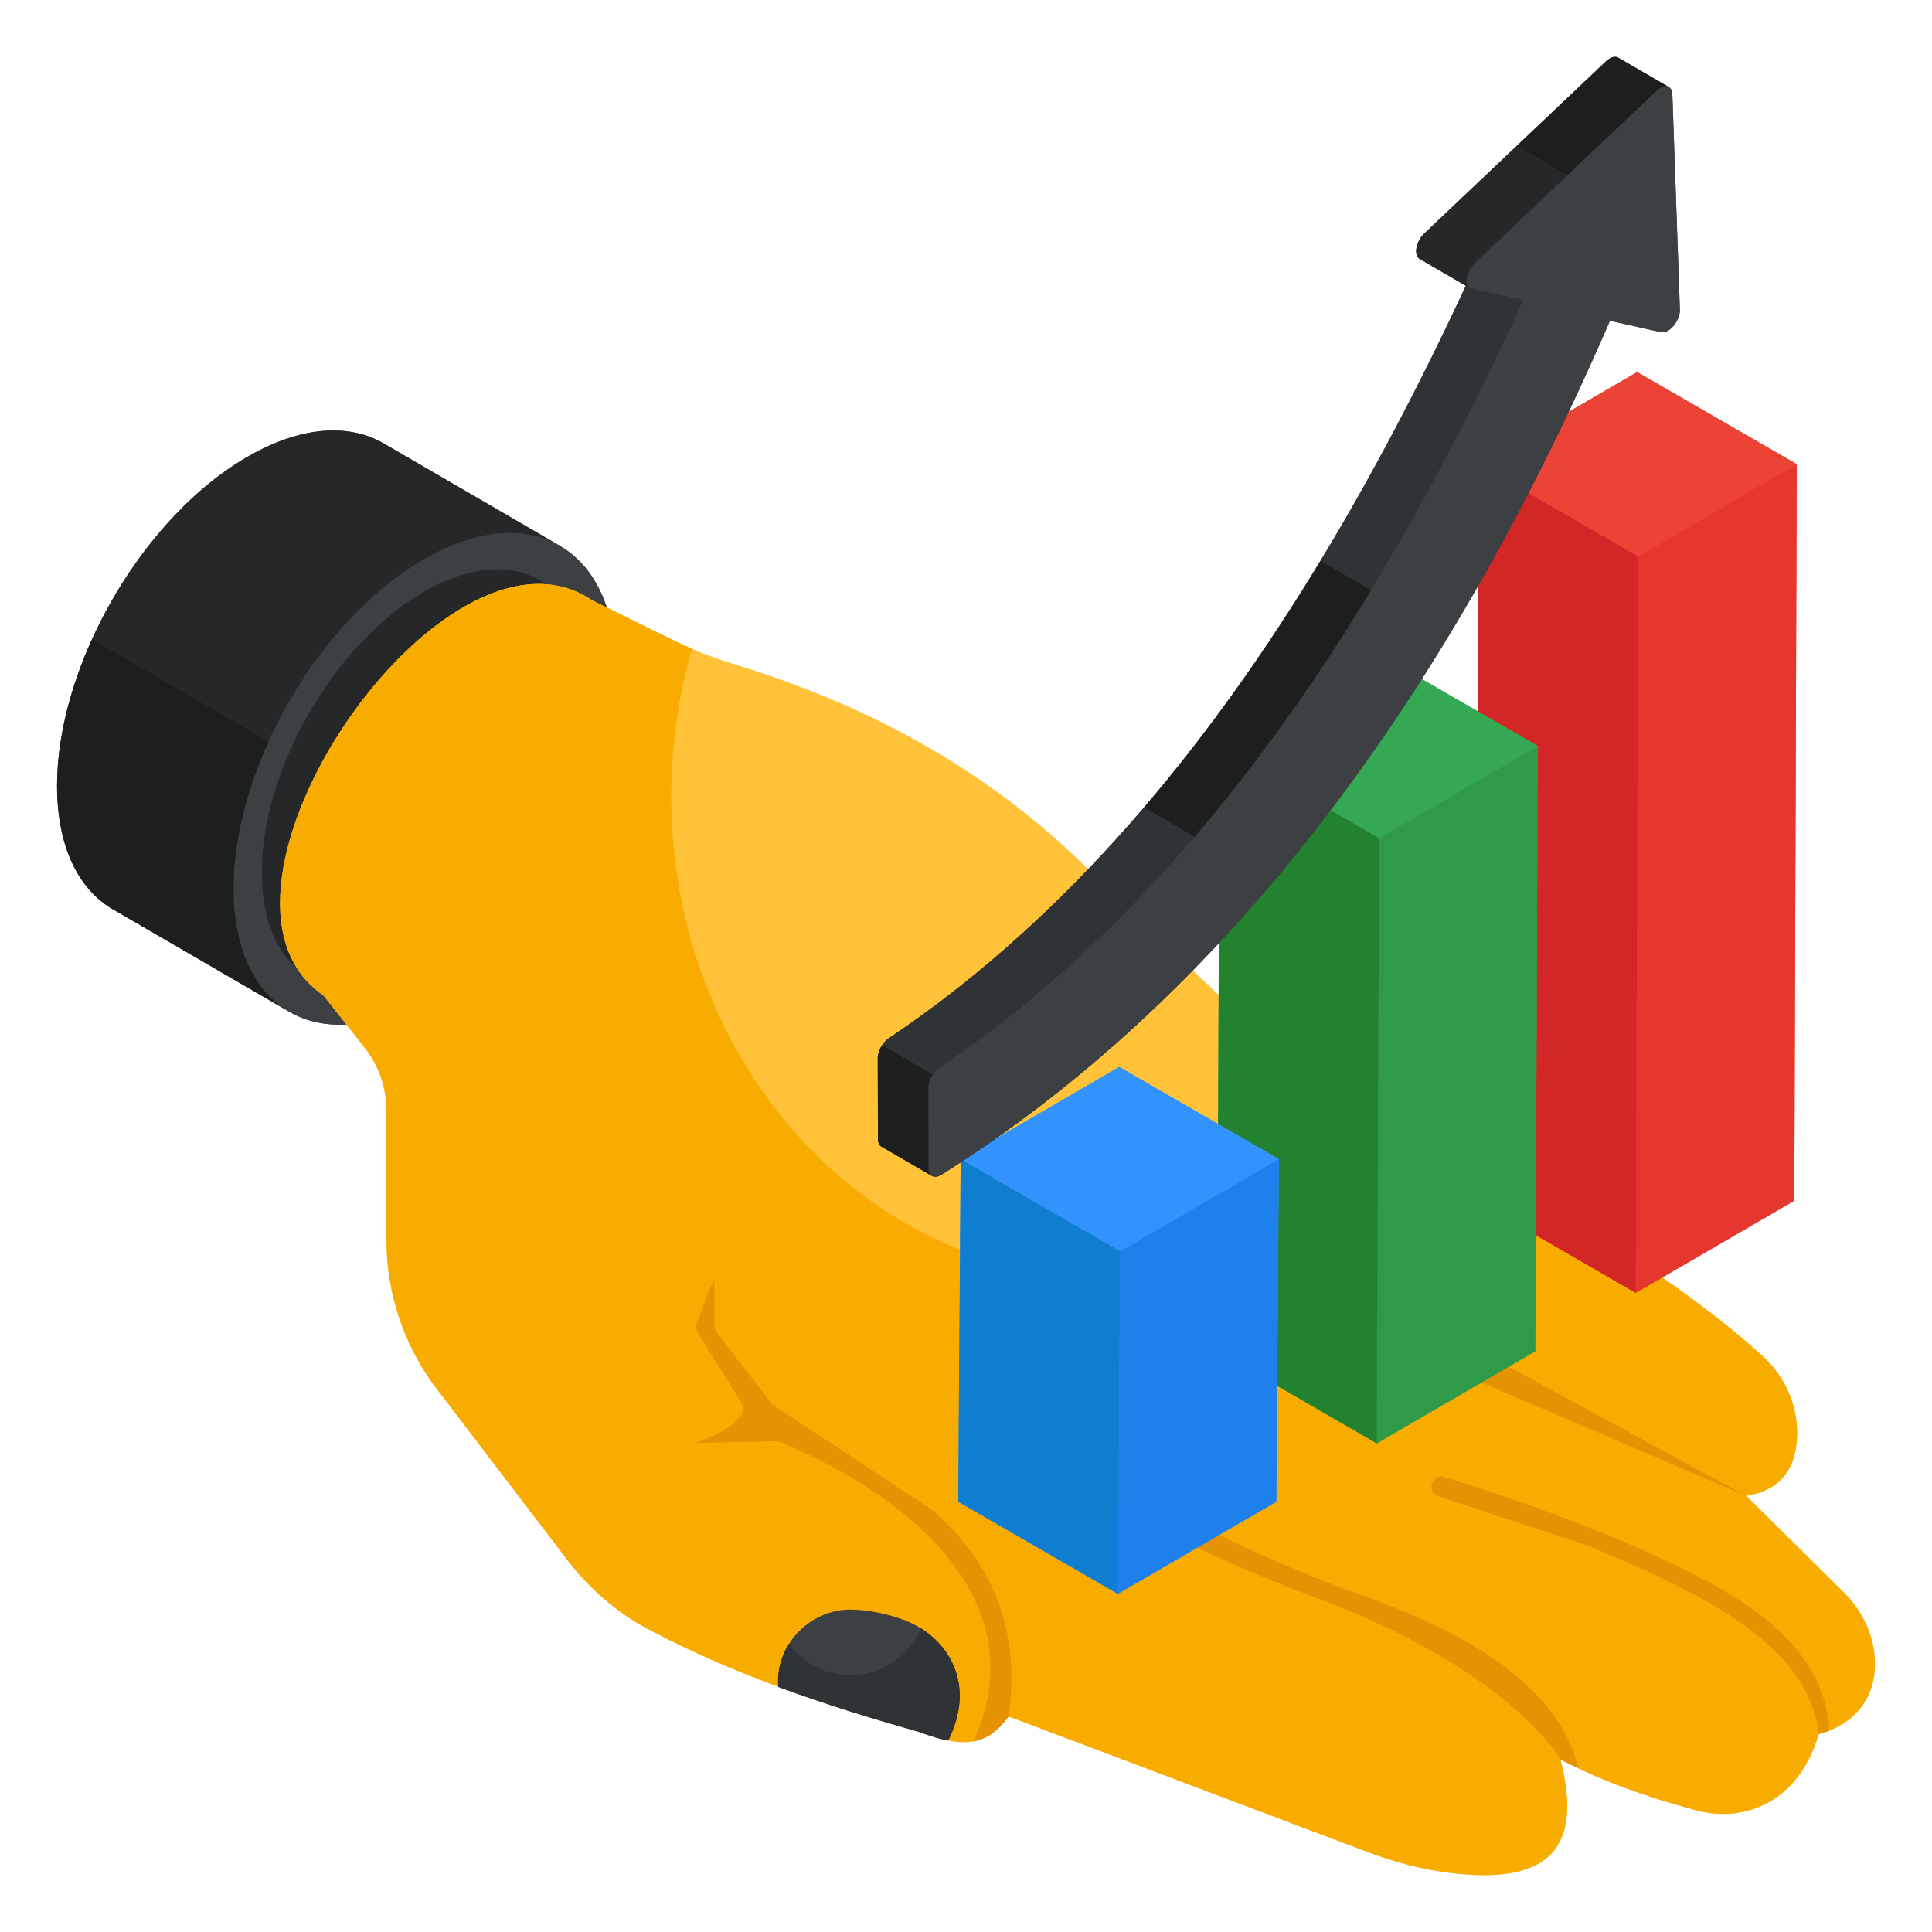 <svg id="Layer_1" enable-background="new 0 0 68 68" viewBox="0 0 68 68" xmlns="http://www.w3.org/2000/svg"><g><g><g><g><g><g><g><g><g><g><path d="m21.676 23.531c.011 4.269-2.99 9.467-6.706 11.612-1.879 1.084-3.578 1.178-4.803.458l-6.196-3.598c-1.207-.702-1.956-2.194-1.962-4.316-.005-1.671.454-3.484 1.235-5.201 1.214-2.669 3.209-5.106 5.471-6.411.741-.428 1.454-.702 2.122-.834 1.017-.197 1.926-.064 2.664.364l6.214 3.611c-.011-.006-.022-.011-.033-.017 1.186.671 1.938 2.097 1.992 4.128.002.067.002.136.003.205z" fill="#3c4043"/></g><g><path d="m14.926 19.684c.741-.428 1.454-.7 2.122-.832 1.017-.199 1.928-.066 2.666.364l-6.214-3.611c-.738-.428-1.647-.561-2.664-.364-.668.132-1.381.406-2.122.834-2.261 1.305-4.256 3.742-5.47 6.412l6.214 3.609c1.214-2.669 3.209-5.106 5.469-6.412z" fill="#252728"/></g><g><g><path d="m14.926 19.685c.741-.428 1.455-.702 2.122-.833 2.625-.514 4.538 1.19 4.623 4.474.002.067.003.136.003.204.012 4.27-2.989 9.467-6.705 11.613-3.715 2.145-6.736.424-6.748-3.846-.012-4.269 2.99-9.468 6.705-11.613z" fill="#3c4043"/></g></g><g><g><path d="m14.93 20.824c.632-.365 1.24-.599 1.809-.71 2.238-.438 3.869 1.015 3.942 3.814.002.058.002.116.003.174.01 3.641-2.548 8.072-5.716 9.901-3.167 1.829-5.743.362-5.754-3.279-.01-3.64 2.549-8.072 5.716-9.901z" fill="#252728"/></g></g><g><g><path d="m8.222 31.298c-.005-1.671.454-3.485 1.235-5.202l-6.214-3.609c-.781 1.717-1.239 3.53-1.235 5.201.006 2.122.755 3.614 1.962 4.316l6.214 3.609c-1.208-.7-1.956-2.192-1.962-4.314z" fill="#1d1e1e"/></g></g></g><g><path d="m20.838 21.129 2.864 1.409c.702.345 1.433.626 2.181.854 5.357 1.636 9.713 4.282 13.094 7.908l5.314 5.048c.904.859 1.931 1.581 3.046 2.14 6.121 3.069 11.538 6.371 14.678 9.218.849.77 1.324 1.888 1.223 3.03-.096 1.092-.679 1.74-1.78 1.912l3.43 3.394c.537.531.92 1.208 1.052 1.952.251 1.418-.415 2.626-1.923 3.043-.421 1.356-1.167 2.22-2.227 2.61-.667.245-1.399.255-2.085.071-1.739-.466-3.361-1.043-4.789-1.8.852 3.283-.563 4.418-3.895 3.997-.986-.124-1.951-.378-2.881-.73l-12.643-4.777c-.785 1.09-1.636 1.101-3.146.545-3.212-.912-6.447-1.984-9.485-3.586-1.138-.6-2.122-1.453-2.903-2.475l-4.585-6.002c-1.151-1.507-1.775-3.351-1.775-5.247v-4.549c0-.81-.273-1.597-.776-2.232l-1.447-1.829c-5.22-3.551 4.238-17.455 9.458-13.904z" fill="#ffc239"/></g><g><path d="m64.018 61.033c-.422 1.354-1.165 2.219-2.231 2.608-.666.255-1.398.255-2.086.078-1.731-.466-3.362-1.043-4.783-1.798.855 3.274-.566 4.417-3.895 3.995-.988-.122-1.953-.377-2.885-.732l-12.64-4.772c-.788 1.088-1.642 1.099-3.152.544-3.207-.91-6.448-1.986-9.477-3.584-1.143-.599-2.131-1.454-2.907-2.475l-4.583-6.004c-1.154-1.509-1.775-3.351-1.775-5.249v-4.55c0-.81-.277-1.598-.777-2.231l-1.442-1.831c-5.227-3.551 4.239-17.456 9.455-13.905l2.863 1.409c.211.1.433.2.655.3-.477 1.631-.733 3.385-.733 5.194 0 9.355 6.869 16.945 15.348 16.945 4.317 0 8.223-1.975 10.997-5.138 5.027 2.674 9.355 5.438 12.041 7.868.855.766 1.332 1.887 1.232 3.03-.1 1.088-.677 1.742-1.787 1.909l3.429 3.396c.544.533.921 1.21 1.054 1.953.255 1.42-.411 2.63-1.92 3.041z" fill="#f9ac00"/></g><g><g><path d="m55.54 62.221c-.211-.089-.422-.189-.621-.3 0 0-1.742-3.107-8.534-5.66-4.783-1.787-6.847-3.152-7.635-3.795-.233-.189-.2-.555.056-.688.066-.033.133-.055.211-.055.089 0 .177.033.255.089 2.031 1.576 4.872 2.896 8.023 4.106 4.483 1.509 7.591 3.496 8.245 6.303z" fill="#e59303"/></g><g><path d="m64.384 60.911c-.111.044-.233.089-.366.122-.389-3.196-4.139-4.96-8.112-6.625l-5.282-1.742c-.233-.078-.322-.377-.156-.566.067-.078.167-.133.267-.133.044 0 .077.011.111.022 3.141.977 6.092 2.075 8.645 3.362 2.719 1.343 4.75 3.007 4.894 5.56z" fill="#e59303"/></g><g><path d="m61.458 52.648-12.457-6.774-.147 1.384z" fill="#e59303"/></g><g><path d="m25.144 44.976v1.684c0 .088.029.174.083.243l1.918 2.481c.027.035.059.065.096.089l5.582 3.681c2.098 1.842 3.118 4.195 2.675 7.258-.377.522-.766.799-1.243.877 2.174-4.702-1.853-8.47-6.788-10.531-.053-.022-.111-.033-.169-.032l-2.842.065c.725-.256 1.347-.559 1.652-1.011.082-.122.065-.287-.013-.412l-1.534-2.469c-.066-.107-.078-.238-.032-.355z" fill="#e59303"/></g></g><g><path d="m33.378 61.255c-.311-.044-.644-.155-1.032-.3-1.653-.466-3.307-.977-4.938-1.576-.011-.011-.011-.011-.011-.011-.001-.011-.002-.023-.002-.034-.103-1.489 1.177-2.754 2.667-2.679.58.029 1.16.144 1.737.356.834.307 1.547.95 1.833 1.791.242.711.203 1.515-.254 2.452z" fill="#3c4043"/></g><g><path d="m33.382 61.251c-.312-.04-.643-.151-1.035-.292-1.659-.473-3.308-.975-4.936-1.578-.01-.01-.01-.01-.01-.01 0-.01-.01-.02-.01-.04-.04-.543.111-1.056.382-1.478.472.674 1.267 1.106 2.161 1.106 1.116 0 2.081-.684 2.473-1.649.563.352 1.005.865 1.226 1.498.241.704.201 1.508-.251 2.443z" fill="#303335"/></g></g></g></g></g></g></g></g><g><g><g><path d="m57.622 13.095-5.58 3.243-.086 25.924 5.617 3.243 5.58-3.243.086-25.924z" fill="#eb4336"/></g><g><g enable-background="new"><g><g><path d="m63.239 16.338-.086 25.924-5.58 3.243.086-25.924z" fill="#e5372e"/></g></g><g><g><path d="m57.659 19.581-.086 25.924-5.617-3.243.086-25.924z" fill="#d32626"/></g></g><g><g><path d="m63.239 16.338-5.58 3.243-5.617-3.243 5.58-3.243z" fill="#eb4336"/></g></g></g></g><g><path d="m54.124 26.257-.086 21.303-5.58 3.242-5.617-3.244.085-21.301 5.581-3.244z" fill="#34a853"/></g><g><g enable-background="new"><g><g><path d="m54.124 26.257-.086 21.302-5.58 3.243.086-21.302z" fill="#2f9b48"/></g></g><g><g><path d="m48.544 29.499-.086 21.302-5.617-3.243.086-21.302z" fill="#238230"/></g></g><g><g><path d="m54.124 26.257-5.58 3.243-5.617-3.243 5.58-3.243z" fill="#34a853"/></g></g></g></g><g><g><path d="m45.01 40.796-.086 12.06-5.58 3.242-5.618-3.242.086-12.06 5.581-3.242z" fill="#3293fc"/></g><g><g enable-background="new"><g><g><path d="m45.01 40.796-.086 12.059-5.58 3.243.086-12.059z" fill="#1d80ed"/></g></g><g><g><path d="m39.43 44.039-.086 12.059-5.617-3.243.086-12.059z" fill="#0f7ed1"/></g></g><g><g><path d="m45.01 40.796-5.58 3.243-5.617-3.243 5.58-3.243z" fill="#3293fc"/></g></g></g></g></g></g><g><g><path d="m59.125 10.895c.011.287-.197.617-.42.746-.081.047-.164.067-.24.051l-1.8-.402c-6.02 13.904-13.85 23.962-23.538 30.064-.134.078-.25.084-.33.033.002.002.004.004.006.005l-1.782-1.036c-.075-.044-.12-.135-.12-.266l-.008-2.839c-.001-.152.061-.324.157-.469.063-.095.141-.178.227-.235 3.28-2.197 6.258-4.935 8.984-8.122 2.233-2.61 4.296-5.523 6.217-8.69 1.826-3.009 3.523-6.25 5.115-9.677l-1.629-.946c-.213-.125-.135-.61.171-.899l3.24-3.07 3.153-2.988c.043-.041.087-.073.129-.098.115-.066.222-.073.3-.028l1.772 1.03v.001l.005.003c.074.04.123.126.127.255z" fill="#3c4043"/></g><g><path d="m53.626 10.552-1.783-1.036c-1.664 3.629-3.444 7.051-5.366 10.219l1.782 1.036c1.922-3.168 3.702-6.591 5.366-10.22z" fill="#303335"/></g><g><g><g><path d="m58.44 3.093c.219-.126.412-.039.421.224l.265 7.578c.01.287-.197.616-.421.746-.081.047-.164.067-.24.05l-1.8-.401c-6.02 13.903-13.85 23.962-23.539 30.064-.251.146-.442.04-.443-.229l-.008-2.839c-.001-.251.166-.558.384-.704 8.653-5.798 15.208-15.347 20.567-27.031l-1.816-.381c-.289-.061-.226-.608.107-.923l6.393-6.057c.043-.041.087-.074.129-.098z" fill="#3c4043"/></g></g><g><g><path d="m58.311 3.191c.042-.041.087-.074.129-.098.114-.066.221-.073.299-.028l-1.782-1.036c-.078-.045-.185-.038-.3.028-.042.025-.086.058-.129.098l-3.153 2.987 1.782 1.036z" fill="#1d1e1e"/></g><g><path d="m55.157 6.179-1.782-1.036-3.24 3.07c-.305.289-.384.774-.171.899l1.783 1.036c-.214-.125-.135-.61.171-.899z" fill="#252728"/></g></g><g><g><path d="m30.893 37.25.008 2.839c0 .131.045.222.12.266l1.782 1.036c-.075-.044-.12-.136-.12-.266l-.008-2.839c-.001-.152.061-.324.158-.469l-1.782-1.036c-.097.145-.158.317-.157.469z" fill="#1d1e1e"/></g><g><path d="m48.26 20.771-1.782-1.036c-1.921 3.167-3.984 6.079-6.217 8.689l1.782 1.036c2.232-2.61 4.296-5.523 6.217-8.689z" fill="#1d1e1e"/></g><g><path d="m33.059 37.582c3.28-2.198 6.258-4.935 8.984-8.122l-1.782-1.036c-2.726 3.187-5.704 5.924-8.984 8.122-.086.057-.164.14-.226.235l1.782 1.036c.063-.094.14-.177.226-.235z" fill="#303335"/></g></g></g></g></g></g></svg>